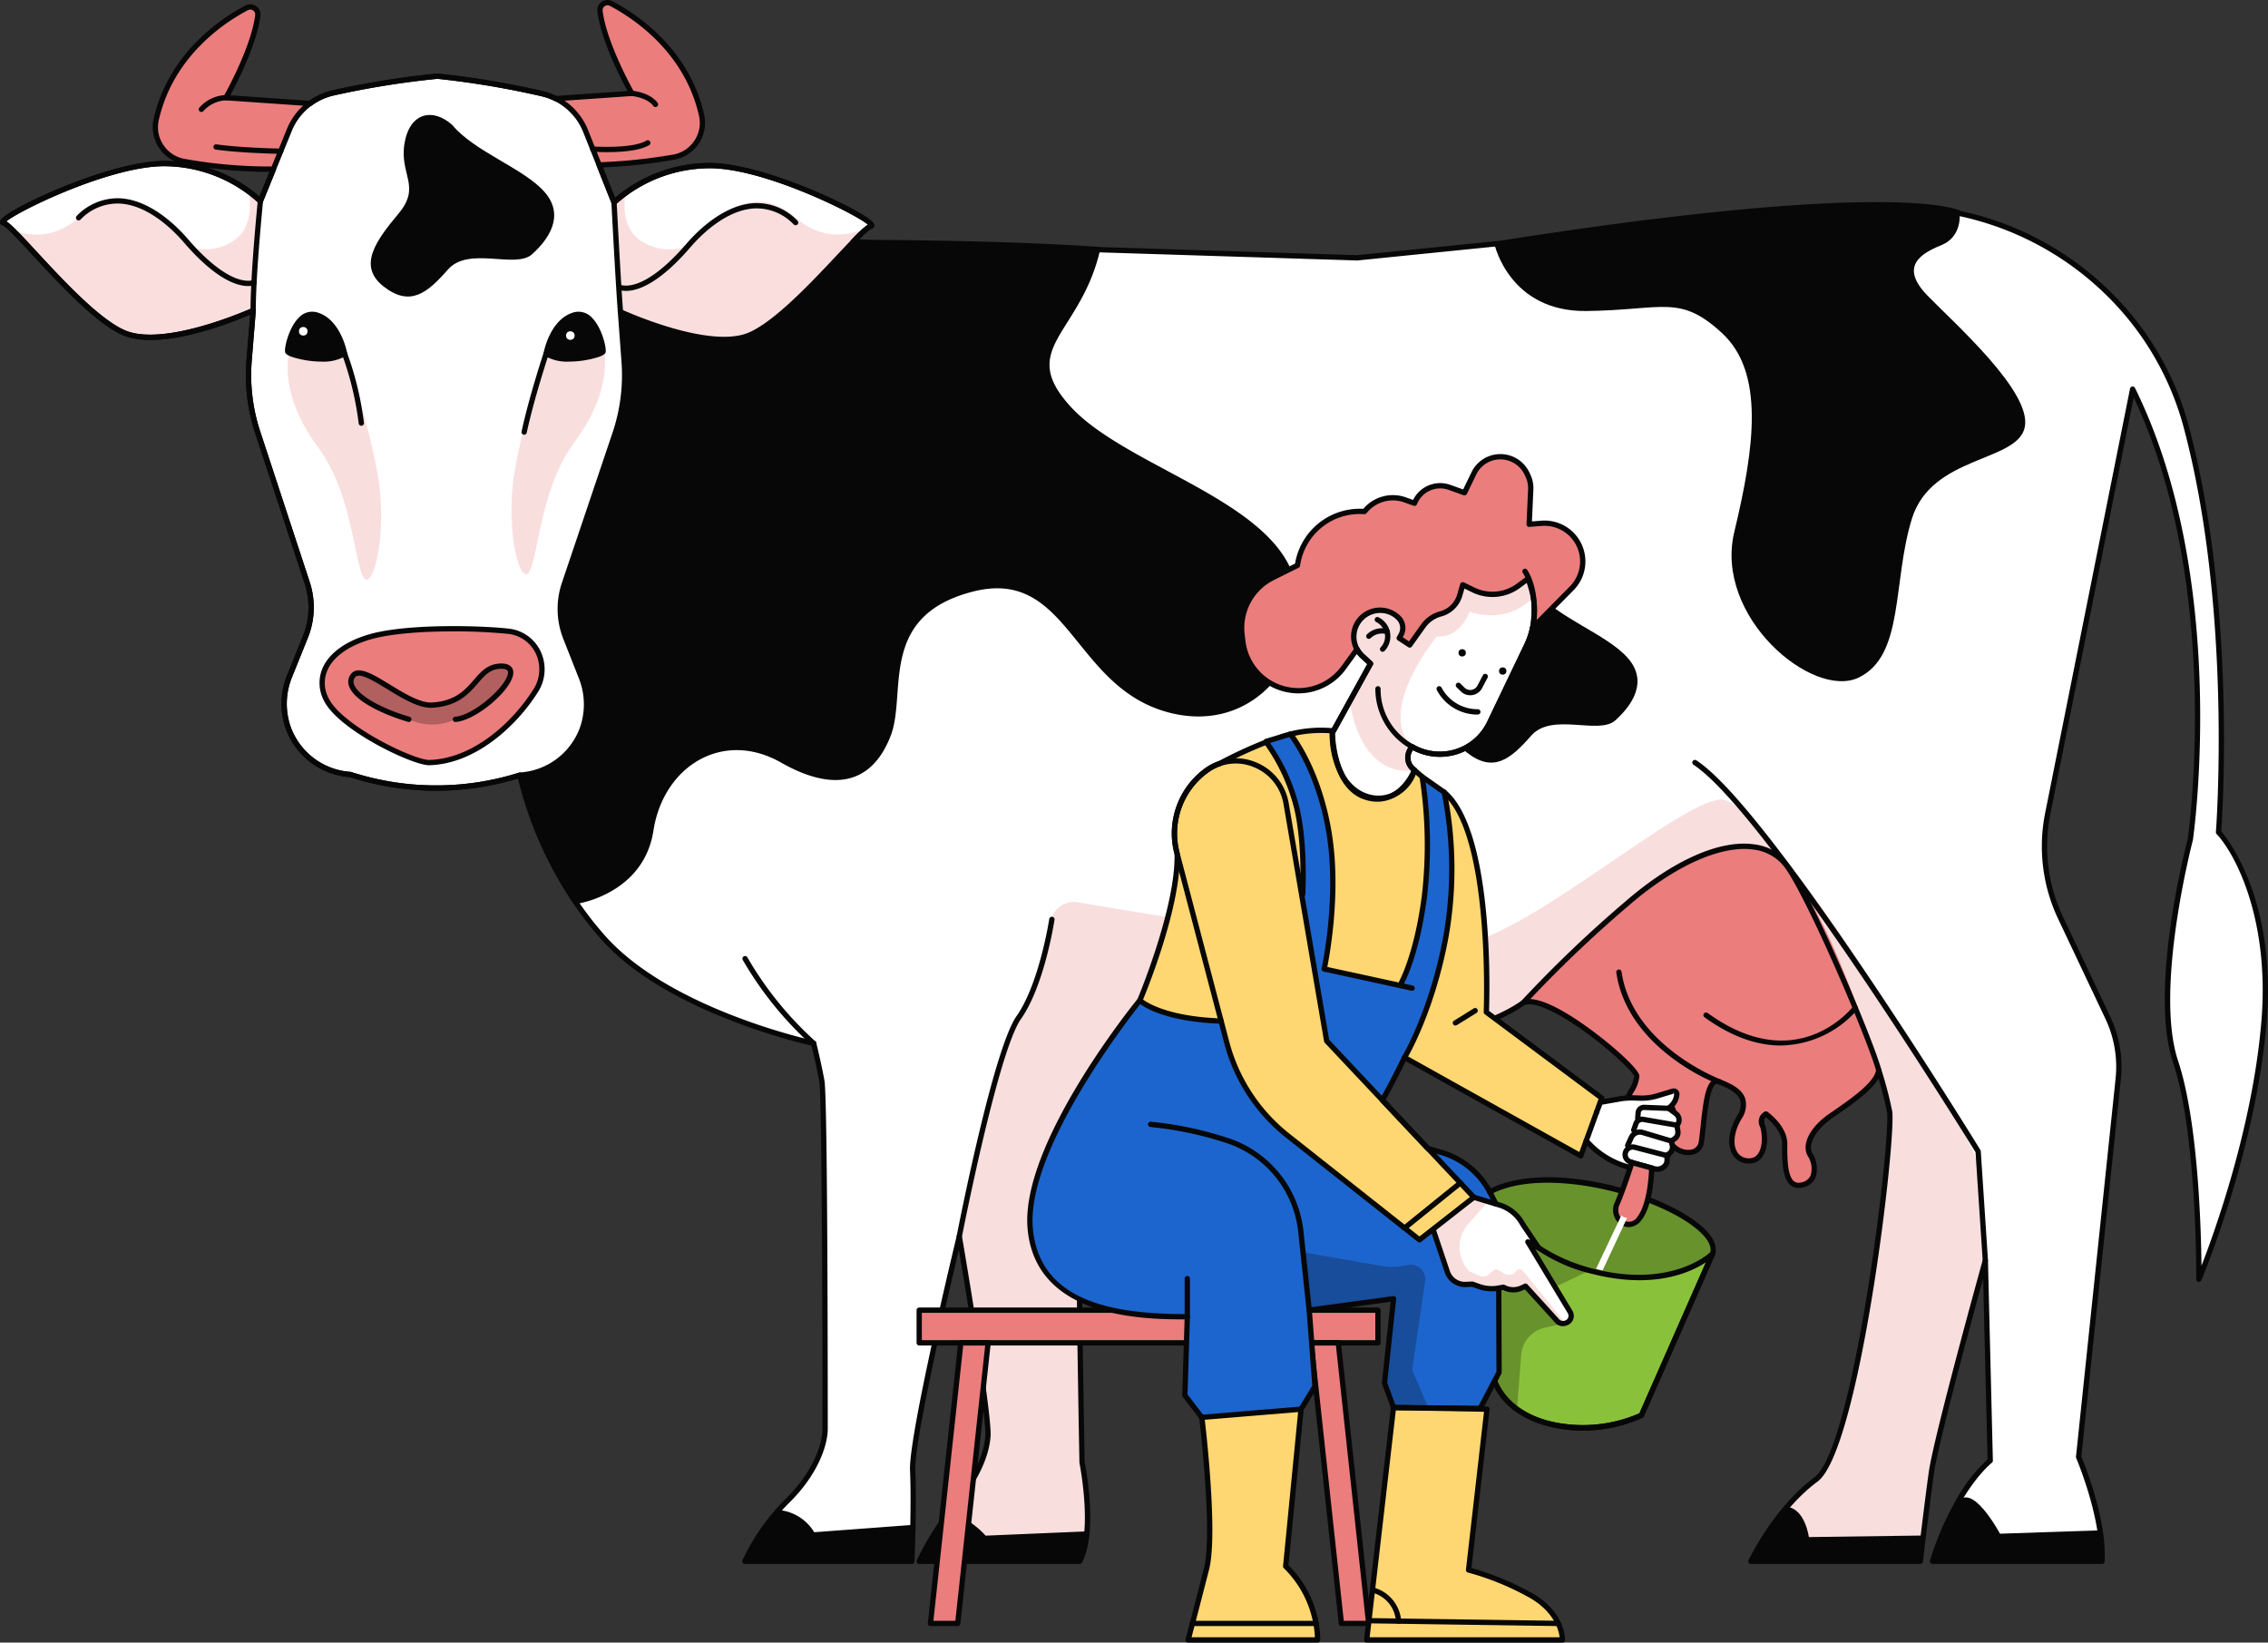 <svg xmlns="http://www.w3.org/2000/svg" viewBox="0 0 428.387 310.244"><rect x="0" y="0" width="428.387" height="310.244" fill="#333333" stroke="none"/><defs><style>.cls-1,.cls-3{fill:#eb7d7d;}.cls-2{fill:#fff;}.cls-3,.cls-5,.cls-6{opacity:0.25;}.cls-4,.cls-6{fill:#070707;}.cls-7{fill:#8ac13a;}.cls-8{fill:#ffd772;}.cls-9{fill:#1d65ce;}</style></defs><g id="Layer_2" data-name="Layer 2"><g id="Layer_2-2" data-name="Layer 2"><path class="cls-1" d="M287.71,189.4c4.76-2.073,21.3,11.991,21.451,13.846s-3.4,5.254-2.628,8.654,4.482,4.018,5.409,0,5.873-4.327,3.555.464,5.255,7.418,5.873,3.245.773-12.363,3.4-11.282,6.182,2.628,3.709,6.8-1.41,8.133,1.893,8.133,3.188-4.868,2.55-6.606.638-2.261.638-2.261,3.535,2.492,3.535,5.622-.116,8.4,3.072,7.824,2.9-3.767,1.738-5.738.638-5.042,3.767-7.244,8.872-5.837,9.188-8.743-5.247-39.128-22.17-44.576S287.587,181.854,287.71,189.4Z"/><path class="cls-1" d="M58.729,19.559,42.684,18.448s5.261-9.273,6.007-15.541A1.43,1.43,0,0,0,46.6,1.478c-4.39,2.3-14.324,8.742-17.1,21.108a6.592,6.592,0,0,0,5.361,7.923c6.1,1.019,15.469,2.158,21.727.921Z"/><path class="cls-1" d="M103.3,18.747l16.045-1.111S114.08,8.364,113.334,2.1a1.43,1.43,0,0,1,2.09-1.429c4.389,2.3,14.324,8.743,17.1,21.108a6.591,6.591,0,0,1-5.361,7.924c-6.1,1.019-15.468,2.157-21.727.92Z"/><path class="cls-2" d="M153.842,45.455,256.306,48.7l94.568-9.536c19.261-1.942,38.549,5.337,50.986,20.171a55.193,55.193,0,0,1,11.156,21.551c9.273,35.042,6.027,76.306,6.027,76.306s10.664,11.359,8.577,35.932-12.286,48.5-12.286,48.5.232-27.176-4.405-41.085,2.782-41.959,2.782-41.959,7.187-48.451-10.9-85.078l-16.048,80.239a31.325,31.325,0,0,0,2.4,19.545l8.962,18.932a21.657,21.657,0,0,1,1.964,11.522l-7.481,71.445s4.868,11.359,4.4,19.7H365.029a53.964,53.964,0,0,1,4.637-10.9c3.245-5.8,6.259-8.114,6.259-8.114L375,238.1s-9.272,33.382-10.2,40.1-2.086,16.691-2.086,16.691H330.72s4.636-9.814,12.286-15.455,14.837-63.553,13.909-69.486-12.054-41.015-21.327-48.124-31.334,8.655-44.722,24.728-78.915,13.6-78.915,13.6-8.036,38.327-8.036,44.509.463,31.527.463,31.527,2.628,12.982-.463,18.7H173.623a55.88,55.88,0,0,1,6.491-10.355c3.555-4.173,6.182-8.964,6.491-13.291s-5.409-37.709-5.409-37.709-9.118,37.709-8.809,44.2-.154,17.155-.154,17.155H140.705a40.388,40.388,0,0,1,7.882-11.282c5.1-4.946,7.264-10.355,7.264-13.755s0-62.282-.619-65.682-1.545-7.109-1.545-7.109-27.046-5.719-39.718-19.937A70.964,70.964,0,0,1,98.208,146.4l5.251-100.793Z"/><path class="cls-3" d="M324.77,151.01c-8.528,1.236-34.436,24.109-47.727,27.2-11.056,2.571-57.94-5.124-73.393-7.785a4.537,4.537,0,0,0-5.285,3.967c-.544,4.872-2.007,12.42-5.936,17.8-4.123,5.651-11.233,41.342-11.233,41.342s5.718,33.382,5.409,37.709-2.936,9.118-6.491,13.291a55.88,55.88,0,0,0-6.491,10.355h30.292c3.091-5.719.463-18.7.463-18.7s-.463-25.345-.463-31.527,8.036-44.509,8.036-44.509,65.528,2.472,78.915-13.6,35.449-31.837,44.722-24.728,20.4,42.191,21.328,48.124-6.26,63.845-13.91,69.486-12.286,15.455-12.286,15.455h31.991s1.159-9.969,2.086-16.692S375,238.1,375,238.1s-.59-14.45-1.826-19.4S333.3,149.773,324.77,151.01Z"/><path class="cls-4" d="M207.806,47.155C204.1,63.228,192.043,65.7,202.243,76.828s37.091,17.386,42.036,31.875-7.109,30.87-24.418,25.616-18.237-27.2-36.164-22.564-12.364,19.164-15.455,27.2-9.581,11.4-20.709,5.081-22.254.792-24.109,12.847-14.482,13.829-14.482,13.829A76.128,76.128,0,0,1,98.208,146.4c-6.22-25.192,17.875-100.1,17.875-100.1S172.261,44.682,207.806,47.155Z"/><path class="cls-2" d="M133.534,31.289a26.806,26.806,0,0,0-17.553,6.949L110.62,24.772a11.706,11.706,0,0,0-8.247-7.081,163.452,163.452,0,0,0-19.7-3.3,163.369,163.369,0,0,0-19.724,3.152,11.7,11.7,0,0,0-8.3,7.019L49.186,37.986a26.808,26.808,0,0,0-17.5-7.08C20.528,30.494-1.474,41.49.642,42.089S15.6,59.5,23.417,62.849s24.4-4.207,24.4-4.207l-.764,9.392a34.616,34.616,0,0,0,1.62,13.624l9.348,28.423a14.864,14.864,0,0,1-.333,10.2l-2.946,7.309a13.8,13.8,0,0,0-.354,9.739,13.423,13.423,0,0,0,11.752,8.954l.75.23a52.791,52.791,0,0,0,31.314-.11h0a13.422,13.422,0,0,0,11.819-8.865,13.8,13.8,0,0,0-.28-9.74l-2.891-7.332a14.861,14.861,0,0,1-.257-10.2l9.563-28.352A34.637,34.637,0,0,0,117.884,68.3l-.694-9.4s16.534,7.684,24.372,4.391,20.81-20.006,22.931-20.588S144.7,30.961,133.534,31.289Z"/><path class="cls-3" d="M104.182,63.707s-5.114,14.048-7,25.484,1.36,22.873,3.06,18.237,2.22-15.764,8.3-23.955,6.668-15.733,4.826-19.766S105.505,59.861,104.182,63.707Z"/><path class="cls-3" d="M64.425,64.714s5.114,14.049,7,25.485-1.36,22.873-3.06,18.237-2.22-15.764-8.3-23.955S53.4,68.748,55.241,64.714,63.1,60.869,64.425,64.714Z"/><g class="cls-5"><path class="cls-1" d="M.861,42.718c-.12-.168-.187-.264-.187-.264A.946.946,0,0,0,.861,42.718Z"/><path class="cls-1" d="M49.186,37.986l-2.266-1.9s1.472,5.887-2.237,8.978a9.8,9.8,0,0,1-8.367,1.749c-6.381-5.9-13.2-12.771-21.461-5.69C9.236,45.943,4.238,43.976,2.437,43.52c4.332,4.238,14.425,16.518,20.98,19.329,7.813,3.352,24.4-4.207,24.4-4.207l-.018.227c.1-.127.174-.217.174-.217a18.767,18.767,0,0,1,.26-5.625Z"/></g><g class="cls-5"><path class="cls-1" d="M164.306,42.718c.12-.168.187-.264.187-.264A.946.946,0,0,1,164.306,42.718Z"/><path class="cls-1" d="M115.981,37.986l2.266-1.9s-1.472,5.887,2.238,8.978a9.8,9.8,0,0,0,8.366,1.749c6.381-5.9,13.2-12.771,21.461-5.69,5.619,4.816,10.617,2.849,12.418,2.393-4.332,4.238-14.425,16.518-20.98,19.329-7.813,3.352-24.4-4.207-24.4-4.207l.018.227c-.1-.127-.174-.217-.174-.217a18.767,18.767,0,0,0-.26-5.625Z"/></g><path class="cls-4" d="M82.377,149.343a53.246,53.246,0,0,1-15.629-2.353l-.7-.214A13.948,13.948,0,0,1,53.921,137.5a14.261,14.261,0,0,1,.361-10.092l2.946-7.309a14.391,14.391,0,0,0,.322-9.857L48.2,81.814a34.934,34.934,0,0,1-1.643-13.821l.7-8.556C43.837,60.9,30.262,66.329,23.22,63.31c-5.056-2.169-12.015-9.689-17.1-15.179C3.675,45.485,1.144,42.75.506,42.57a.643.643,0,0,1-.5-.729c.213-1.351,7.484-4.771,12.017-6.609,4.688-1.9,13.476-5.046,19.68-4.827A27.591,27.591,0,0,1,49,37.115l5.184-12.742a12.215,12.215,0,0,1,8.655-7.318,164.167,164.167,0,0,1,19.786-3.162A163.1,163.1,0,0,1,102.485,17.2a12.208,12.208,0,0,1,8.6,7.384l5.089,12.781a27.584,27.584,0,0,1,17.347-6.58c6.185-.178,14.968,3.038,19.642,4.975,4.519,1.872,11.764,5.345,11.967,6.7a.643.643,0,0,1-.5.725c-.639.175-3.191,2.892-5.66,5.519-5.122,5.451-12.137,12.918-17.209,15.048-7.066,2.969-20.6-2.561-24-4.053l.631,8.562a34.925,34.925,0,0,1-1.747,13.808l-9.562,28.352a14.376,14.376,0,0,0,.248,9.857l2.891,7.332a14.27,14.27,0,0,1,.285,10.095A13.948,13.948,0,0,1,98.3,146.9,53.237,53.237,0,0,1,82.377,149.343Zm-34.556-91.2a.5.5,0,0,1,.5.541l-.764,9.392a33.924,33.924,0,0,0,1.6,13.427L58.5,109.925a15.382,15.382,0,0,1-.345,10.542l-2.945,7.309a13.261,13.261,0,0,0-.346,9.385,12.946,12.946,0,0,0,11.314,8.621.491.491,0,0,1,.113.022l.75.23a52.092,52.092,0,0,0,31.017-.108.447.447,0,0,1,.12-.023,12.949,12.949,0,0,0,11.379-8.537,13.265,13.265,0,0,0-.276-9.386l-2.89-7.332a15.381,15.381,0,0,1-.265-10.545l9.562-28.351a33.968,33.968,0,0,0,1.7-13.414l-.693-9.4a.5.5,0,0,1,.709-.49c.164.076,16.426,7.549,23.968,4.383,4.876-2.048,11.807-9.425,16.867-14.811,3.016-3.21,4.719-5,5.694-5.6-2.321-2.032-20.226-10.953-30.381-10.636a26.552,26.552,0,0,0-17.209,6.8.5.5,0,0,1-.823-.163l-5.362-13.466a11.212,11.212,0,0,0-7.894-6.778,163.542,163.542,0,0,0-19.639-3.291,164.469,164.469,0,0,0-19.564,3.143,11.214,11.214,0,0,0-7.947,6.719L49.649,38.175a.5.5,0,0,1-.824.156,26.563,26.563,0,0,0-17.157-6.926C21.5,31.037,3.545,39.8,1.208,41.812c.969.605,2.658,2.408,5.649,5.64,5.021,5.424,11.9,12.853,16.757,14.938,7.521,3.229,23.836-4.128,24-4.2A.486.486,0,0,1,47.821,58.142ZM164.158,42.677h0Z"/><path class="cls-4" d="M65.083,66.782S64,60.832,59.905,59.518,54.11,65.7,54.342,66.4,61.915,68.946,65.083,66.782Z"/><path class="cls-4" d="M103.158,66.782s1.081-5.95,5.177-7.264,5.8,6.182,5.564,6.878S106.326,68.946,103.158,66.782Z"/><path class="cls-4" d="M60.761,68.3a18.852,18.852,0,0,1-5.494-.849c-1.09-.367-1.317-.647-1.4-.894-.235-.7.634-4.595,2.526-6.51a3.439,3.439,0,0,1,3.664-1c4.332,1.39,5.47,7.395,5.516,7.65a.5.5,0,0,1-.21.5A8.317,8.317,0,0,1,60.761,68.3Zm-5.943-2.118c.858.574,6.834,1.96,9.7.365-.293-1.227-1.538-5.515-4.766-6.549a2.358,2.358,0,0,0-2.4.523C55.624,61.994,54.811,65.407,54.818,66.179Z"/><path class="cls-4" d="M107.48,68.3a8.32,8.32,0,0,1-4.6-1.1.5.5,0,0,1-.21-.5c.046-.255,1.185-6.26,5.516-7.65a3.443,3.443,0,0,1,3.665,1c1.892,1.915,2.76,5.807,2.526,6.51-.082.247-.308.526-1.4.893A18.832,18.832,0,0,1,107.48,68.3Zm-3.758-1.754c2.875,1.6,8.873.2,9.707-.37.016-.7-.8-4.166-2.539-5.656a2.36,2.36,0,0,0-2.4-.523C105.26,61.029,104.016,65.317,103.722,66.544Zm9.763-.414h0Z"/><path class="cls-1" d="M80.924,144.036c-3.593-.232-16.807-6.781-19.3-11.939s1.217-9.794,8.287-11.823,20.98-1.622,26.138-1.043a7.26,7.26,0,0,1,5.042,11.359C97.962,135.517,90.428,143.862,80.924,144.036Z"/><path class="cls-4" d="M80.924,144.536h-.032c-3.569-.23-17.1-6.8-19.718-12.22a7.136,7.136,0,0,1-.224-6.177c1.262-2.821,4.4-5.074,8.824-6.344,7.028-2.017,20.838-1.678,26.332-1.06a7.552,7.552,0,0,1,6,4.273,7.977,7.977,0,0,1-.589,7.852c-3.944,6.207-11.7,13.515-20.581,13.677Zm4.714-25.283c-5.539,0-11.657.374-15.588,1.5C65.91,121.942,63,124,61.863,126.546a6.087,6.087,0,0,0,.212,5.334c2.434,5.037,15.5,11.416,18.861,11.656,8.475-.167,15.926-7.22,19.734-13.214a6.992,6.992,0,0,0,.531-6.883,6.556,6.556,0,0,0-5.207-3.711A101.727,101.727,0,0,0,85.638,119.253Z"/><path class="cls-4" d="M290.05,111.65c-3.649-3.3-8.058-2.417-9.034,3.483s3.2,8.062-1.107,13.223-7.8,9.925-2.816,13.8,8.2,1.266,12.128-3.211,12.755-.063,15.888-2.885,6.266-7.282,2.383-11.746S294.238,116.708,290.05,111.65Z"/><path class="cls-4" d="M85.433,23.613C81.783,20.318,77.375,21.2,76.4,27.1s3.2,8.063-1.107,13.223-7.8,9.925-2.817,13.8,8.2,1.266,12.128-3.211,12.756-.063,15.888-2.885,6.266-7.281,2.383-11.746S89.621,28.671,85.433,23.613Z"/><path class="cls-4" d="M282.286,46.142s2.794,12.758,17.321,12.6,17.618-3.246,25.655,4.172,6.181,21.482,2.318,37.555,14.836,31.682,23.491,27.509S357.407,110.055,361.116,98s19.937-10.663,21.328-17.309-13.137-19.473-18.391-24.882-1.391-7.882,2.627-9.5,3.453-6.016,3.453-6.016S358.644,34.1,282.286,46.142Z"/><path class="cls-4" d="M397.021,295.393H365.029a.5.5,0,0,1-.482-.632,55.006,55.006,0,0,1,4.682-11.008,29.976,29.976,0,0,1,6.19-8.1l-.839-34.161c-2.35,8.567-8.547,31.407-9.288,36.779-.915,6.641-2.073,16.581-2.084,16.68a.5.5,0,0,1-.5.443H330.72a.5.5,0,0,1-.452-.714c.047-.1,4.779-9.992,12.441-15.644,7.512-5.538,14.493-64.009,13.712-69.006a61.723,61.723,0,0,0-1.607-6.324c-1.371,2.389-4.977,4.879-7.743,6.79-.4.273-.769.531-1.111.773-3.022,2.127-4.58,4.956-3.624,6.581a5.332,5.332,0,0,1,.556,4.618,3.348,3.348,0,0,1-2.636,1.865,2.4,2.4,0,0,1-2.062-.482c-1.607-1.344-1.6-4.911-1.6-7.515v-.319c0-2.352-2.276-4.381-3.061-5.011-.214.2-.452.635-.142,1.477.442,1.207.752,4.2-.494,5.987a2.959,2.959,0,0,1-2.526,1.293,3.477,3.477,0,0,1-3.162-1.769c-1.022-1.794-.7-4.522.839-7.12a3.718,3.718,0,0,0,.643-3.071c-.51-1.529-2.592-2.386-4.113-3.012a.5.5,0,0,0-.5.008c-1.108.662-1.548,4.854-1.869,7.916-.113,1.083-.221,2.11-.349,2.97a2.734,2.734,0,0,1-2.01,2.381,4.469,4.469,0,0,1-4.4-1.5,3.951,3.951,0,0,1-.408-4.421c.86-1.777.513-2.438.385-2.6a.79.79,0,0,0-.807-.185,3.378,3.378,0,0,0-2.195,2.651c-.54,2.339-1.959,3.173-3.109,3.173h0c-1.525,0-2.84-1.278-3.271-3.175-.506-2.224.659-4.394,1.6-6.137a6.353,6.353,0,0,0,1.02-2.586c-.244-1.155-8.487-8.636-15.082-12.038-3.289-1.695-4.872-1.714-5.627-1.409-7.679,5.394-22.8,8.853-44.952,10.281-14.91.962-28.146.624-30.646.546-.866,4.152-7.94,38.278-7.94,44,0,6.106.458,31.265.463,31.519.1.447,2.617,13.136-.523,18.946a.5.5,0,0,1-.44.263H173.624a.5.5,0,0,1-.452-.715,55.582,55.582,0,0,1,6.562-10.464c3.832-4.5,6.095-9.116,6.373-13,.253-3.544-3.692-27.424-4.994-35.171-1.989,8.385-8.484,36.269-8.226,41.674.306,6.438-.15,17.093-.155,17.2a.5.5,0,0,1-.5.479H140.705a.5.5,0,0,1-.458-.7,40.491,40.491,0,0,1,7.992-11.44c5.249-5.09,7.112-10.4,7.112-13.395,0-6.37-.017-62.331-.61-65.592-.508-2.793-1.234-5.831-1.466-6.779-3.046-.694-27.774-6.667-39.679-20.024a66.024,66.024,0,0,1-5.031-6.421.307.307,0,0,1-.028-.035c-.021-.029-.528-.731-1.33-2.009a72.727,72.727,0,0,1-9.374-21.954,53.072,53.072,0,0,1-31.085-.053l-.7-.213a13.95,13.95,0,0,1-12.131-9.28,14.264,14.264,0,0,1,.361-10.093l2.946-7.309a14.391,14.391,0,0,0,.322-9.857L48.2,81.814a34.951,34.951,0,0,1-1.642-13.82l.7-8.557C43.837,60.9,30.262,66.329,23.22,63.31c-5.056-2.169-12.015-9.689-17.1-15.179C3.675,45.485,1.144,42.75.506,42.57a.643.643,0,0,1-.5-.729c.3-1.92,21.246-11.8,31.7-11.436q.684.027,1.346.08a7.085,7.085,0,0,1-4.036-8C31.844,9.843,42.1,3.271,46.37,1.033a1.941,1.941,0,0,1,2,.12,1.9,1.9,0,0,1,.817,1.811C48.549,8.337,44.739,15.717,43.5,18l14.932,1.032a12.1,12.1,0,0,1,4.408-1.981,164.111,164.111,0,0,1,19.785-3.162A163.1,163.1,0,0,1,102.485,17.2a12.144,12.144,0,0,1,2.59.919l13.449-.931c-1.238-2.287-5.048-9.667-5.687-15.04a1.9,1.9,0,0,1,.818-1.81,1.938,1.938,0,0,1,2-.12c4.275,2.238,14.524,8.808,17.355,21.45a7.086,7.086,0,0,1-5.762,8.518,105.176,105.176,0,0,1-13.361,1.434l2.287,5.745a27.584,27.584,0,0,1,17.347-6.58c10.469-.342,31.32,9.75,31.609,11.674a.643.643,0,0,1-.5.725,10.587,10.587,0,0,0-2.337,2.034l2.8.089c17.154.113,31.544.565,42.756,1.344a.407.407,0,0,1,.079.013l48.4,1.532,27.034-2.729c74.619-11.7,86.543-5.876,87.015-5.622l.014.007a57.512,57.512,0,0,1,31.858,19.158A55.816,55.816,0,0,1,413.5,80.759c8.848,33.437,6.288,73.01,6.058,76.261,1.3,1.523,10.508,13.232,8.561,36.146-2.068,24.37-12.221,48.417-12.324,48.657a.5.5,0,0,1-.96-.2c0-.271.178-27.253-4.379-40.923-4.631-13.891,2.468-41.094,2.773-42.245.059-.423,6.773-47.485-10.214-83.392l-15.756,78.779a31.03,31.03,0,0,0,2.366,19.233l8.961,18.932A22.165,22.165,0,0,1,400.6,203.8l-7.469,71.316c.55,1.31,4.838,11.807,4.394,19.809A.5.5,0,0,1,397.021,295.393Zm-31.321-1h30.842c.249-8.086-4.339-18.9-4.387-19.008a.506.506,0,0,1-.037-.249l7.483-71.445a21.167,21.167,0,0,0-1.92-11.256L388.72,173.5a32.039,32.039,0,0,1-2.443-19.857l16.048-80.239a.5.5,0,0,1,.425-.4.5.5,0,0,1,.514.274c17.943,36.348,11.013,84.887,10.941,85.373-.085.334-7.337,28.12-2.8,41.728,3.772,11.318,4.339,31.557,4.419,38.682,2.576-6.631,9.62-26.208,11.3-45.984,1.633-19.231-4.809-31.662-8.444-35.549a.5.5,0,0,1-.133-.381c.032-.412,3.131-41.584-6.013-76.137a54.822,54.822,0,0,0-11.055-21.359A56.533,56.533,0,0,0,370.027,40.8a.5.5,0,0,1-.231-.122c-4.3-2.041-27.65-3.412-86.315,5.782L256.356,49.2l-48.568-1.533a.57.57,0,0,1-.117-.018c-11.177-.774-25.51-1.223-42.606-1.335l-3.944-.125a.5.5,0,0,1-.345-.847,20.893,20.893,0,0,1,3.154-2.914c-2.321-2.032-20.226-10.953-30.381-10.636a26.552,26.552,0,0,0-17.209,6.8.5.5,0,0,1-.823-.163l-2.825-7.1a.5.5,0,0,1,.454-.684,102.017,102.017,0,0,0,13.936-1.44,6.057,6.057,0,0,0,4.062-2.614,6,6,0,0,0,.889-4.7C129.294,9.657,119.342,3.281,115.19,1.108a.923.923,0,0,0-.968.057.91.91,0,0,0-.392.87c.725,6.094,5.893,15.263,5.945,15.355a.5.5,0,0,1-.4.746l-14.365.994a.462.462,0,0,1-.258-.052,11.222,11.222,0,0,0-2.491-.9,163.542,163.542,0,0,0-19.639-3.291,164.469,164.469,0,0,0-19.564,3.143,11.124,11.124,0,0,0-4.183,1.92.479.479,0,0,1-.331.1l-15.895-1.1a.5.5,0,0,1-.4-.746c.052-.092,5.221-9.261,5.945-15.355a.907.907,0,0,0-.391-.869.923.923,0,0,0-.969-.057C42.682,4.093,32.729,10.47,29.99,22.706a5.989,5.989,0,0,0,.889,4.7,6.059,6.059,0,0,0,4.063,2.614A90.447,90.447,0,0,0,51.63,31.441a.519.519,0,0,1,.426.214.5.5,0,0,1,.053.475l-2.46,6.045a.5.5,0,0,1-.824.156,26.563,26.563,0,0,0-17.157-6.926C21.518,31.026,3.544,39.8,1.208,41.812c.969.605,2.658,2.408,5.649,5.64,5.021,5.424,11.9,12.853,16.757,14.938,7.519,3.225,23.836-4.129,24-4.2a.5.5,0,0,1,.706.5l-.764,9.392a33.946,33.946,0,0,0,1.6,13.427L58.5,109.925a15.387,15.387,0,0,1-.344,10.542l-2.946,7.309a13.264,13.264,0,0,0-.346,9.386,12.945,12.945,0,0,0,11.314,8.62.491.491,0,0,1,.113.022l.75.23a52.092,52.092,0,0,0,31.017-.108.5.5,0,0,1,.641.385,70.38,70.38,0,0,0,9.353,22.15c.678,1.081,1.148,1.751,1.266,1.917a.383.383,0,0,1,.039.051,64.942,64.942,0,0,0,4.985,6.366c12.416,13.931,39.18,19.724,39.449,19.78a.5.5,0,0,1,.381.368c.009.037.938,3.764,1.553,7.141.595,3.279.626,55.364.626,65.772,0,3.194-1.942,8.806-7.416,14.114a40.087,40.087,0,0,0-7.439,10.423h30.256c.085-2.146.4-11.015.136-16.631-.309-6.489,8.449-42.8,8.823-44.341a.488.488,0,0,1,.5-.383.5.5,0,0,1,.476.416c.234,1.365,5.725,33.491,5.415,37.829-.292,4.1-2.64,8.919-6.609,13.579a53.384,53.384,0,0,0-6.066,9.531H203.61c2.757-5.627.3-17.975.278-18.1-.014-.344-.473-25.512-.473-31.627,0-6.163,7.718-43.045,8.047-44.612a.551.551,0,0,1,.508-.4c.573.024,57.5,2.015,75.452-10.663a.484.484,0,0,1,.089-.05c1.641-.715,4.484.125,8.454,2.5,5.752,3.437,13.558,10.146,13.693,11.768a6.534,6.534,0,0,1-1.135,3.143c-.9,1.679-1.924,3.583-1.5,5.442.32,1.409,1.265,2.4,2.3,2.4h0c.99,0,1.786-.9,2.133-2.4a4.336,4.336,0,0,1,2.949-3.4,1.722,1.722,0,0,1,1.811.538c.426.536.725,1.605-.268,3.656a2.953,2.953,0,0,0,.275,3.343,3.471,3.471,0,0,0,3.36,1.178,1.766,1.766,0,0,0,1.294-1.566c.125-.847.231-1.86.343-2.928.475-4.539.923-7.817,2.351-8.67a1.506,1.506,0,0,1,1.39-.073c1.7.7,4.025,1.657,4.681,3.619a4.689,4.689,0,0,1-.733,3.9c-1.336,2.255-1.661,4.655-.829,6.115a2.485,2.485,0,0,0,2.293,1.264,1.944,1.944,0,0,0,1.7-.867c.976-1.4.767-4,.375-5.069a2.106,2.106,0,0,1,.918-2.894.5.5,0,0,1,.478.054c.153.108,3.747,2.68,3.747,6.03v.32c0,2.27-.007,5.7,1.241,6.746a1.42,1.42,0,0,0,1.24.266,2.4,2.4,0,0,0,1.906-1.3,4.361,4.361,0,0,0-.507-3.694c-1.263-2.146.344-5.4,3.909-7.907.345-.242.722-.5,1.119-.776,3.026-2.091,7.6-5.251,7.86-7.611a.5.5,0,0,1,.976-.09,72.607,72.607,0,0,1,2.07,7.9c.809,5.169-6.1,64.061-14.106,69.965-6.279,4.63-10.547,12.207-11.771,14.553h30.734c.236-2.008,1.229-10.41,2.036-16.26.922-6.679,9.835-38.806,10.214-40.17a.5.5,0,0,1,.981.121l.928,37.787a.5.5,0,0,1-.194.408c-.031.024-2.982,2.342-6.129,7.962A55.68,55.68,0,0,0,365.7,294.393ZM39.136,31.654A26.635,26.635,0,0,1,49,37.115L50.9,32.46A81.825,81.825,0,0,1,39.136,31.654Z"/><path class="cls-4" d="M123.811,20.223a.5.5,0,0,1-.4-.2c-1.235-1.646-4.079-1.884-4.108-1.886a.5.5,0,0,1,.076-1c.135.01,3.323.272,4.832,2.285a.5.5,0,0,1-.4.8Z"/><path class="cls-4" d="M38.037,21.15a.5.5,0,0,1-.382-.822,7.054,7.054,0,0,1,5.029-2.38h0a.5.5,0,0,1,0,1,6.134,6.134,0,0,0-4.266,2.025A.5.5,0,0,1,38.037,21.15Z"/><path class="cls-4" d="M53.022,29.061h-.008c-.073,0-7.345-.115-12.265-.807a.5.5,0,1,1,.14-.99c4.857.683,12.068.8,12.14.8a.5.5,0,0,1-.007,1Z"/><path class="cls-4" d="M114.607,28.739c-1.47,0-2.557-.072-2.673-.08a.5.5,0,1,1,.069-1c.075.006,7.465.495,10.079-1.1a.5.5,0,1,1,.521.853C120.781,28.526,117.129,28.739,114.607,28.739Z"/><path class="cls-4" d="M68.251,80.419a.5.5,0,0,1-.5-.444,59.1,59.1,0,0,0-3.138-13.012.5.5,0,0,1,.933-.361,60.235,60.235,0,0,1,3.2,13.261.5.5,0,0,1-.442.553A.507.507,0,0,1,68.251,80.419Z"/><path class="cls-4" d="M99.006,82.111a.622.622,0,0,1-.105-.01.5.5,0,0,1-.384-.594c1.381-6.449,4.138-14.8,4.166-14.882a.5.5,0,0,1,.949.314c-.027.083-2.768,8.382-4.138,14.777A.5.5,0,0,1,99.006,82.111Z"/><path class="cls-4" d="M77.214,136.364a.526.526,0,0,1-.14-.02c-4.545-1.332-10.194-3.905-11.158-6.771a2.355,2.355,0,0,1,.349-2.235c1.3-1.759,4.126-.029,7.4,1.971,2.683,1.639,5.729,3.493,7.913,3.372,4.452-.255,6.3-2.4,7.938-4.284,1.388-1.6,2.673-3.094,5.247-3.08,1.94.03,2.18,1.166,2.194,1.655.083,3.059-6.944,9.115-10.9,9.391a.494.494,0,0,1-.534-.464.5.5,0,0,1,.464-.534c3.6-.251,10.03-6.078,9.968-8.366,0-.182-.018-.664-1.209-.682-2.124-.009-3.139,1.19-4.476,2.735-1.676,1.937-3.762,4.347-8.637,4.627-2.52.136-5.684-1.8-8.492-3.517-2.615-1.6-5.318-3.25-6.074-2.23a1.359,1.359,0,0,0-.2,1.322c.671,2,4.985,4.516,10.491,6.131a.5.5,0,0,1-.141.979Z"/><path class="cls-6" d="M77.215,135.864c-6.723-1.97-12.519-5.563-10.548-8.229s10.045,5.826,14.939,5.545c8.436-.484,7.972-7.441,13.15-7.363,5.525.084-3.748,9.7-8.732,10.047l-.416.175a10.308,10.308,0,0,1-8-.009Z"/><path class="cls-4" d="M47.821,59.142a.5.5,0,0,1-.5-.5c-.029-6.774,1.354-20.569,1.368-20.707a.5.5,0,1,1,.995.1c-.014.139-1.391,13.882-1.363,20.6a.5.5,0,0,1-.5.5Z"/><path class="cls-4" d="M117.19,59.4a.5.5,0,0,1-.5-.463c-.459-6.216-1.2-20.532-1.211-20.675a.5.5,0,0,1,1-.053c.007.144.75,14.448,1.208,20.654a.5.5,0,0,1-.462.536Z"/><path class="cls-4" d="M46.884,54.027c-3.287,0-7.545-2.872-12.163-8.246-1.821-2.12-6.653-7.079-12.163-7.333A9.708,9.708,0,0,0,15.2,41.486a.5.5,0,0,1-.7-.718,10.752,10.752,0,0,1,8.1-3.319c5.9.273,10.97,5.462,12.876,7.68,4.877,5.677,9.387,8.515,12.377,7.786a.5.5,0,1,1,.238.971A5.115,5.115,0,0,1,46.884,54.027Z"/><path class="cls-4" d="M118.246,54.944a5.1,5.1,0,0,1-1.209-.141.5.5,0,1,1,.236-.971c2.989.728,7.5-2.109,12.378-7.787,1.906-2.218,6.976-7.407,12.876-7.679a10.653,10.653,0,0,1,8.1,3.319.5.5,0,1,1-.7.718,9.719,9.719,0,0,0-7.355-3.038c-5.51.254-10.342,5.212-12.163,7.332C125.793,52.071,121.534,54.943,118.246,54.944Z"/><path class="cls-4" d="M181.2,234.038a.52.52,0,0,1-.1-.009.5.5,0,0,1-.4-.587c.279-1.436,6.9-35.258,11.314-41.534,4.287-6.092,6.155-18.21,6.173-18.331a.5.5,0,0,1,.99.149c-.077.506-1.924,12.475-6.346,18.758-4.292,6.1-11.082,40.8-11.15,41.15A.5.5,0,0,1,181.2,234.038Z"/><path class="cls-4" d="M153.687,197.564a.5.5,0,0,1-.325-.12,66.617,66.617,0,0,1-13.067-16.133.5.5,0,1,1,.876-.483,65.545,65.545,0,0,0,12.841,15.857.5.5,0,0,1-.325.879Z"/><path class="cls-4" d="M354.86,202.617a.5.5,0,0,1-.481-.365c-1.6-5.7-11.709-29.732-16.765-37.707a8.727,8.727,0,0,0-6.385-4.076c-6.107-.89-14.952,3.074-23.645,10.621a232.654,232.654,0,0,0-19.5,18.643.5.5,0,1,1-.748-.664,233.7,233.7,0,0,1,19.592-18.735c9.045-7.851,17.963-11.8,24.446-10.855a9.689,9.689,0,0,1,7.084,4.531c5.093,8.031,15.273,32.228,16.884,37.972a.5.5,0,0,1-.347.617A.528.528,0,0,1,354.86,202.617Z"/><path class="cls-4" d="M324.77,204.828a.489.489,0,0,1-.176-.032,38.987,38.987,0,0,1-8.833-5.033c-5.975-4.5-9.6-10.062-10.467-16.072a.5.5,0,0,1,.423-.567.511.511,0,0,1,.567.423c2.019,13.908,18.5,20.251,18.661,20.313a.5.5,0,0,1-.175.968Z"/><path class="cls-4" d="M336.378,197.472c-4.094,0-8.948-1.369-14.423-5.334a.5.5,0,0,1,.586-.811c16.777,12.154,27.069-.7,27.5-1.253a.5.5,0,0,1,.791.613A19.606,19.606,0,0,1,336.378,197.472Z"/><circle class="cls-2" cx="57.278" cy="62.571" r="0.811"/><circle class="cls-2" cx="107.727" cy="63.382" r="0.811"/><path class="cls-4" d="M147.062,285.2a8.78,8.78,0,0,1,6.73,4.2l18.649-1.389-.208,6.876H140.705A40.26,40.26,0,0,1,147.062,285.2Z"/><path class="cls-4" d="M179.335,285.5a17.215,17.215,0,0,1,6.835,4.549l19.147-.809s-.5,4.032-1.4,5.655H173.623S176.131,289.008,179.335,285.5Z"/><path class="cls-4" d="M369.666,284c2.607-4.587,8.1,5.68,8.1,5.68l18.882-.636s.38,4.576.369,5.852H365.029S368.061,286.629,369.666,284Z"/><path class="cls-4" d="M337.534,284.606c3.433.376,4.129,5.708,4.129,5.708l21.559-.29-.511,4.869H330.72S333.7,287.186,337.534,284.606Z"/><path class="cls-4" d="M375,238.6a.5.5,0,0,1-.5-.467l-1.354-20.508c-1.822-2.951-39.864-64.4-53.256-73.168a.5.5,0,1,1,.547-.836c13.839,9.056,52.007,70.954,53.626,73.585a.5.5,0,0,1,.073.229l1.362,20.631a.5.5,0,0,1-.466.533Z"/><rect class="cls-1" x="173.623" y="247.462" width="86.649" height="6.167"/><polygon class="cls-1" points="186.642 253.629 181.49 253.629 175.751 306.627 180.902 306.627 186.642 253.629"/><polygon class="cls-1" points="247.628 253.629 252.779 253.629 258.519 306.627 253.367 306.627 247.628 253.629"/><path class="cls-4" d="M260.273,254.129H173.624a.5.5,0,0,1-.5-.5v-6.167a.5.5,0,0,1,.5-.5h86.649a.5.5,0,0,1,.5.5v6.167A.5.5,0,0,1,260.273,254.129Zm-86.149-1h85.649v-5.167H174.124Z"/><path class="cls-4" d="M180.9,307.127h-5.151a.5.5,0,0,1-.5-.554l5.739-53a.5.5,0,0,1,.5-.446h5.152a.5.5,0,0,1,.372.166.5.5,0,0,1,.125.388l-5.74,53A.5.5,0,0,1,180.9,307.127Zm-4.594-1h4.146l5.631-52h-4.146Z"/><path class="cls-4" d="M258.519,307.127h-5.152a.5.5,0,0,1-.5-.446l-5.739-53a.5.5,0,0,1,.5-.554h5.151a.5.5,0,0,1,.5.446l5.74,53a.5.5,0,0,1-.5.554Zm-4.7-1h4.146l-5.632-52h-4.145Z"/><path class="cls-7" d="M323.48,236.8c2.125-7.263-28.572-18.872-42.085-11.677,0,0,1.323,14.382,18.13,16.816S323.48,236.8,323.48,236.8Z"/><path class="cls-6" d="M323.48,236.8c2.125-7.263-28.572-18.872-42.085-11.677,0,0,1.323,14.382,18.13,16.816S323.48,236.8,323.48,236.8Z"/><path class="cls-7" d="M281.4,225.121l.512,34.4s1,6.8,10.509,9.35a27.03,27.03,0,0,0,17.618-1.546L323.48,236.8s-7.187,7.264-22.641,3.323S281.4,225.121,281.4,225.121Z"/><path class="cls-6" d="M300.27,239.97l-6.543,3.113,1.96,6.825-3.925.876a5.686,5.686,0,0,0-4.431,5.109l-.8,10.269a22.2,22.2,0,0,1-4.485-4.856l1.362-2.072-.039-16.478,6.045-7.739A17.923,17.923,0,0,0,300.27,239.97Z"/><path class="cls-4" d="M298.9,270.211a25.5,25.5,0,0,1-6.619-.861c-9.71-2.606-10.831-9.469-10.875-9.76l-.516-34.461a.5.5,0,0,1,.41-.5.492.492,0,0,1,.559.321c.04.108,4.1,10.861,19.1,14.686,14.958,3.817,22.091-3.12,22.162-3.192a.5.5,0,0,1,.813.554l-13.446,30.523a.5.5,0,0,1-.232.246A27.271,27.271,0,0,1,298.9,270.211Zm-16.977-42.867.478,32.165c.035.2,1.093,6.447,10.14,8.874a26.779,26.779,0,0,0,17.105-1.434l12.569-28.531c-2.937,1.948-9.92,5.142-21.505,2.187a31.139,31.139,0,0,1-15.766-9.127A24.511,24.511,0,0,1,281.928,227.344Z"/><path class="cls-8" d="M272.788,149.634c9.35,7.805,7.959,41.534,7.959,41.534L302.539,207.4l-3.959,10.917L262.2,198.007s-15.764,4.057-26.659,2.666S215.3,188.942,215.3,188.942s7.3-17.244,7.048-27.677S230.4,144.21,230.4,144.21a70.886,70.886,0,0,1,13.332-5.549,23.792,23.792,0,0,1,11.629,0l11.812,6.8,1.441,1.24A4.72,4.72,0,0,0,272.788,149.634Z"/><path class="cls-9" d="M239.1,140.052h0a48.522,48.522,0,0,1,7.008,28.144h0a30.248,30.248,0,0,1-8.558,19.338l-5.25,5.373s-12.827-.049-17-3.965c0,0-22.1,27.147-20.709,43.065S214.215,248.7,224.261,248.7l-.464,14.837,3.208,4.173,18.738-1.546,2.627-4.327-1.082-14.373,15.918-2.164-1.7,15.919,1.7,4.636,16.382.155,3.555-6.8V232.182a15.128,15.128,0,0,0-10.9-14.526L257.8,213.449s12.209-19.151,15.146-35.533-.155-28.282-.155-28.282l-4.172-2.936s4.172,21.018-4.173,39.409l-14.327-3.091s2.982-20.555,0-30.446-6.382-13.909-6.382-13.909Z"/><path class="cls-1" d="M256.408,122.51l-2.612,3.595a10.567,10.567,0,0,1-9.95,4.261h0a10.567,10.567,0,0,1-9.091-9.236l-.155-1.318a10.565,10.565,0,0,1,5.778-10.692l4.691-2.339h0A11.9,11.9,0,0,1,257.292,96.6l.439.017h0a6.828,6.828,0,0,1,7.656-2.2l1.788.638h0a5.23,5.23,0,0,1,6.619-2.994l2.825,1.009,1.772-3.663a5.56,5.56,0,0,1,2.924-2.734h0a5.559,5.559,0,0,1,7.107,2.784l.18.381a5.565,5.565,0,0,1,.526,2.624l-.3,6.563,2.349-.181a7.222,7.222,0,0,1,6.915,3.782h0a7.221,7.221,0,0,1-1.224,8.5l-7.378,7.466L261.1,122.9Z"/><path class="cls-2" d="M288.348,121.923l-7.006,14.624a10.4,10.4,0,0,1-14.618,4.49h0l-.289.4a2.821,2.821,0,0,0,.481,3.8l.259.217s-2.8,7.038-9.113,5.143-6.406-12.181-6.406-12.181l7.218-13.083-1.557-1.434a4.972,4.972,0,0,1-.268-7.045h0a4.971,4.971,0,0,1,7.089-.189h0a2.7,2.7,0,0,1,.476,3.268l-.327.578,1.985,1.3,2.547-3.578a5.95,5.95,0,0,1,3.313-2.3h0a5.117,5.117,0,0,0,3.6-3.537l.559-1.955,2,.97a8.265,8.265,0,0,0,8.525-.785l1.84-1.358.51,1.653A15.123,15.123,0,0,1,288.348,121.923Z"/><path class="cls-2" d="M254.929,132.487l-3.273,5.933s.09,10.286,6.406,12.181,9.113-5.143,9.113-5.143S257.515,147.884,254.929,132.487Z"/><path class="cls-3" d="M271.43,120.181c4.25.464,6.182-4.636,6.182-4.636s6.748,2.685,11.984-2.726a14.97,14.97,0,0,0-.437-1.889l-.51-1.653-1.84,1.358a8.264,8.264,0,0,1-8.525.785l-2-.97-.559,1.955a5.117,5.117,0,0,1-3.6,3.537,5.95,5.95,0,0,0-3.313,2.3l-2.547,3.577-1.985-1.3.327-.578a2.7,2.7,0,0,0-.476-3.268,4.971,4.971,0,0,0-7.089.189h0a4.972,4.972,0,0,0,.268,7.045l1.557,1.434-3.945,7.15c2.586,15.4,12.246,12.971,12.246,12.971l-.259-.217a2.821,2.821,0,0,1-.481-3.8l.289-.4C259.853,134.075,271.43,120.181,271.43,120.181Z"/><path class="cls-2" d="M270.432,231.457l2.95,8.773a3.488,3.488,0,0,0,3.459,2.372l1.268-.055,1.247.443a7.24,7.24,0,0,0,3.728.3l.893-.163h0a3.8,3.8,0,0,0,3.474.12l.689-.325,6.056,6.662a1.567,1.567,0,0,0,2.021.07,1.435,1.435,0,0,0,.288-1.96l-7.914-13.137,2.036,1.137-3.031-4.506a7.351,7.351,0,0,0-4.361-3.585l-4.853-1.468Z"/><path class="cls-3" d="M286.387,240.081a1.74,1.74,0,0,1-2.322.453l-1.033-.641a.805.805,0,0,0-.939.067l-.875.734a1.741,1.741,0,0,1-1.81.262l-1.949-.847-.521-.719a6.572,6.572,0,0,1,.4-8.212l3.739-4.229h0l-2.691-.814-7.951,5.322,2.951,8.773a3.488,3.488,0,0,0,3.459,2.372l1.268-.055,1.247.443a7.24,7.24,0,0,0,3.728.3l.893-.163a3.8,3.8,0,0,0,3.475.12l.688-.325,6.056,6.662a1.457,1.457,0,0,0,1.491.324l-8.029-9.861A.8.8,0,0,0,286.387,240.081Z"/><path class="cls-4" d="M295.194,250.485a1.9,1.9,0,0,1-1.347-.544l-5.828-6.409-.354.167a4.3,4.3,0,0,1-3.768-.049l-.723.132a7.75,7.75,0,0,1-3.985-.321l-1.156-.41-1.171.052a4.051,4.051,0,0,1-3.954-2.714l-2.95-8.773a.5.5,0,0,1,.195-.574l7.951-5.322a.488.488,0,0,1,.422-.064l4.854,1.469a7.893,7.893,0,0,1,4.657,3.829l3,4.461a.5.5,0,0,1-.659.716l-.393-.22,6.944,11.525a1.918,1.918,0,0,1-.438,2.633A2.339,2.339,0,0,1,295.194,250.485Zm-7.054-8.063a.5.5,0,0,1,.37.164l6.056,6.662a1.08,1.08,0,0,0,1.374-.009.954.954,0,0,0,.145-1.274l-7.923-13.15a.5.5,0,0,1,.673-.694l.21.117-1.864-2.77a6.933,6.933,0,0,0-4.09-3.386l-4.627-1.4-7.437,4.978,2.829,8.41a2.984,2.984,0,0,0,2.963,2.033l1.268-.056a.616.616,0,0,1,.189.029l1.247.444a6.73,6.73,0,0,0,3.471.278l.894-.163a.515.515,0,0,1,.334.055,3.3,3.3,0,0,0,3.016.1l.688-.325A.488.488,0,0,1,288.14,242.422Z"/><path class="cls-2" d="M302.29,208.2l-2.765,7.166.611.644a15.92,15.92,0,0,0,7.683,4.483l.168.042.254-.963,4.266,1.185a1.96,1.96,0,0,0,2.018-.618h0a1.482,1.482,0,0,0,.354-.96v-1.026l.333-.208a1.481,1.481,0,0,0,.663-1.569l-.185-.858.62-.436a1.483,1.483,0,0,0,.612-1.431l-.168-1.122h0a1.482,1.482,0,0,0-.214-2.194l-1.357-1,.455-.422a3.454,3.454,0,0,0,1.086-2.206h0a.587.587,0,0,0-.755-.616l-2.949.89a10.09,10.09,0,0,1-3.244.425l-1.443-.047a14.519,14.519,0,0,0-2.5.217Z"/><path class="cls-8" d="M222.345,161.265l9.368,35.654a33.137,33.137,0,0,0,11.5,17.574l24.9,19.678,10.269-8.036-27.8-29.519-7.666-44.839a9.6,9.6,0,0,0-15.1-6.207l-.27.2A14.754,14.754,0,0,0,222.345,161.265Z"/><path class="cls-4" d="M268.113,234.671a.5.5,0,0,1-.309-.108l-24.9-19.678a33.824,33.824,0,0,1-11.673-17.839l-9.368-35.654a15.182,15.182,0,0,1,5.388-16.016l.273-.206a9.847,9.847,0,0,1,9.612-1.227,10.137,10.137,0,0,1,6.28,7.749l7.64,44.691,27.691,29.409a.5.5,0,0,1-.056.736l-10.268,8.036A.5.5,0,0,1,268.113,234.671Zm-45.284-73.533,9.367,35.654A32.826,32.826,0,0,0,243.523,214.1l24.592,19.435,9.528-7.456-27.42-29.12a.487.487,0,0,1-.129-.259l-7.665-44.84a9.146,9.146,0,0,0-5.665-6.989,8.857,8.857,0,0,0-8.643,1.1l-.265.2a14.186,14.186,0,0,0-5.027,14.967Z"/><path class="cls-8" d="M245.743,266.162l-2.9,29.673a19.915,19.915,0,0,1,6.027,13.909H224.415s1.739-6.607,3.478-13.445-.888-28.591-.888-28.591Z"/><path class="cls-8" d="M263.206,265.853l-5.061,43.891H295.12s.116-5.216-6.491-8.693a50.949,50.949,0,0,0-11.243-4.521l3.477-30.368Z"/><path class="cls-4" d="M248.872,310.244H224.415a.5.5,0,0,1-.483-.627s1.738-6.605,3.476-13.441c1.625-6.393-.667-26.424-.884-28.274L223.4,263.84a.507.507,0,0,1-.1-.32l.448-14.322c-8.2-.008-28.189-.363-29.655-17.146-1.375-15.731,19.361-41.627,20.773-43.37.485-1.162,7.192-17.454,6.984-27.348a15.178,15.178,0,0,1,5.4-15.958l.273-.206a9.882,9.882,0,0,1,2.648-1.4,81.252,81.252,0,0,1,8.551-3.969.417.417,0,0,1,.232-.229l2.289-.687c.807-.271,1.607-.51,2.363-.709a24.084,24.084,0,0,1,7.972-.652l6.669-12.088-1.268-1.167a4.866,4.866,0,0,1-.674-.768L254.2,126.4a11.065,11.065,0,0,1-19.941-5.209l-.155-1.319a11.09,11.09,0,0,1,6.051-11.2l4.46-2.225a12.4,12.4,0,0,1,12.7-10.349l.19.007a7.323,7.323,0,0,1,8.054-2.164l1.352.483a5.7,5.7,0,0,1,7.055-2.838l2.4.857,1.577-3.259a6.059,6.059,0,0,1,10.934.054l.181.381a6.091,6.091,0,0,1,.572,2.86l-.272,6,1.785-.137a7.723,7.723,0,0,1,6.085,13.128l-7.3,7.385a15.58,15.58,0,0,1-1.127,3.285l-7.006,14.624a10.9,10.9,0,0,1-14.922,4.927,2.728,2.728,0,0,0-.451,1.411,2.225,2.225,0,0,0,.008.251,2.325,2.325,0,0,0,.809,1.506l1.7,1.46,4.135,2.907c9.127,7.616,8.3,38.282,8.181,41.7l21.58,16.07a.5.5,0,0,1,.171.572h0l2.741-.481a15.075,15.075,0,0,1,2.584-.226l1.46.048a9.536,9.536,0,0,0,3.083-.4l2.948-.891a1.088,1.088,0,0,1,1.4,1.141,3.946,3.946,0,0,1-1.243,2.526l-.013.012.87.641a1.978,1.978,0,0,1,.444,2.737l.136.906a1.973,1.973,0,0,1-.818,1.915l-.35.245.115.534a1.982,1.982,0,0,1-.886,2.1l-.1.062v.748a1.994,1.994,0,0,1-.472,1.284,2.466,2.466,0,0,1-2.535.775L308.6,220.19l-.124.473a.5.5,0,0,1-.605.358l-.168-.042a16.384,16.384,0,0,1-7.889-4.587l-.76,2.091a.5.5,0,0,1-.295.3.508.508,0,0,1-.419-.032l-32.822-18.321c-1.174,2.422-2.445,4.871-3.783,7.292l8.241,8.753,2.412.7a15.729,15.729,0,0,1,9.217,7.28c10.724-5.264,31.336.243,39.363,6.775,2.466,2.007,3.5,3.981,3,5.708l-13.467,30.584a.5.5,0,0,1-.232.246,27.28,27.28,0,0,1-17.974,1.582c-6.133-1.646-8.846-5.007-10.028-7.37l-2.227,4.259a.448.448,0,0,1-.448.269l-16.382-.155a.5.5,0,0,1-.465-.329l-1.7-4.635a.506.506,0,0,1-.027-.225l1.632-15.285-14.82,2.015,1.047,13.9a.5.5,0,0,1-.071.3l-2.569,4.229-2.863,29.313a20.257,20.257,0,0,1,6.006,14.107A.5.5,0,0,1,248.872,310.244Zm-23.808-1h23.3a19.64,19.64,0,0,0-5.852-13.035.5.5,0,0,1-.166-.423l2.9-29.673a.5.5,0,0,1,.071-.211l2.544-4.189-1.07-14.214a.5.5,0,0,1,.432-.532l15.918-2.164a.5.5,0,0,1,.564.548l-1.686,15.8,1.54,4.2,15.729.15,2.566-4.906a.5.5,0,0,1,.91.051c.816,2.127,3.174,5.96,9.784,7.733a26.779,26.779,0,0,0,17.105-1.434L323.022,236.6c.462-1.595-1.206-3.383-2.691-4.591-7.751-6.308-28.612-11.818-38.7-6.444a.494.494,0,0,1-.382.037.5.5,0,0,1-.3-.245,14.714,14.714,0,0,0-8.848-7.218l-2.543-.741a.514.514,0,0,1-.225-.137l-8.585-9.118a.5.5,0,0,1-.073-.586c1.483-2.668,2.885-5.372,4.164-8.038a.5.5,0,0,1,.695-.22L298.31,217.59l.835-2.3a.5.5,0,0,1,.832-.173l.521.55a15.4,15.4,0,0,0,7.132,4.261l.127-.482a.5.5,0,0,1,.234-.306.489.489,0,0,1,.383-.048l4.267,1.184a1.468,1.468,0,0,0,1.5-.46.983.983,0,0,0,.234-.636v-1.026a.5.5,0,0,1,.235-.424l.333-.208a.984.984,0,0,0,.44-1.04l-.186-.857a.5.5,0,0,1,.2-.515l.621-.436a.98.98,0,0,0,.406-.948l-.168-1.123a.5.5,0,0,1,.125-.412.98.98,0,0,0-.141-1.453l-1.357-1a.5.5,0,0,1-.044-.768l.455-.422a2.946,2.946,0,0,0,.928-1.886l-.257-.57.144.478-2.948.891a10.525,10.525,0,0,1-3.405.446l-1.444-.048a14.008,14.008,0,0,0-2.394.21l-3.267.575-.627,1.624a.5.5,0,0,1-.936-.351l.849-2.344-21.493-16.005a.5.5,0,0,1-.2-.422c.015-.335,1.276-33.572-7.779-41.129l-4.141-2.912-1.732-1.482a3.307,3.307,0,0,1-1.156-2.11,3.4,3.4,0,0,1-.019-.4,3.938,3.938,0,0,1,.912-2.387.5.5,0,0,1,.644-.122,9.9,9.9,0,0,0,13.915-4.274l7.006-14.624a14.623,14.623,0,0,0,1.088-3.228.5.5,0,0,1,.215-.312l7.314-7.4a6.722,6.722,0,0,0-5.3-11.427l-2.349.18a.465.465,0,0,1-.386-.139A.5.5,0,0,1,288.33,99l.3-6.562a5.089,5.089,0,0,0-.479-2.389l-.18-.381a5.059,5.059,0,0,0-9.129-.046l-1.773,3.664a.5.5,0,0,1-.618.253l-2.824-1.009a4.714,4.714,0,0,0-5.986,2.707.5.5,0,0,1-.633.286l-1.788-.637a6.331,6.331,0,0,0-7.1,2.041.5.5,0,0,1-.411.19l-.439-.016a11.345,11.345,0,0,0-11.708,9.753.5.5,0,0,1-.272.376l-4.691,2.339a10.092,10.092,0,0,0-5.506,10.186l.155,1.319a10.067,10.067,0,0,0,18.141,4.739l2.54-3.5a.5.5,0,0,1,.843.056,4.424,4.424,0,0,0,.881,1.165l1.557,1.433a.5.5,0,0,1,.1.609L252.3,138.294a.5.5,0,0,1-.485.257,23.159,23.159,0,0,0-7.951.594c-.735.193-1.514.427-2.315.695l-1.977.593a.456.456,0,0,1-.224.2,81.447,81.447,0,0,0-8.668,4l-.042.029a.5.5,0,0,1-.094.044,8.891,8.891,0,0,0-2.419,1.268l-.265.2a14.186,14.186,0,0,0-5.027,14.967.492.492,0,0,1,.017.115c.248,10.421-6.789,27.175-7.088,27.884a.507.507,0,0,1-.073.12c-.22.27-21.956,27.173-20.6,42.707,1.257,14.389,16.252,16.234,29.175,16.234a.5.5,0,0,1,.5.516l-.459,14.658,3.1,4.03a.5.5,0,0,1,.1.245c.108.892,2.617,21.924.876,28.775C226.957,302.009,225.536,307.44,225.064,309.244Z"/><path class="cls-4" d="M295.12,310.244H258.145a.5.5,0,0,1-.373-.167.5.5,0,0,1-.124-.39l5.061-43.892a.49.49,0,0,1,.506-.442l17.657.309a.5.5,0,0,1,.488.557l-3.427,29.932a54,54,0,0,1,10.928,4.457c6.8,3.58,6.764,8.921,6.759,9.147A.5.5,0,0,1,295.12,310.244Zm-36.415-1h35.884c-.155-1.329-1.052-5.045-6.192-7.751a51,51,0,0,0-11.122-4.475.5.5,0,0,1-.386-.544l3.415-29.822-16.654-.292Z"/><path class="cls-4" d="M261.153,123.109a.5.5,0,0,1-.371-.835,3.015,3.015,0,0,0-.851-4.792.5.5,0,1,1,.474-.88,4.012,4.012,0,0,1,1.119,6.342A.494.494,0,0,1,261.153,123.109Z"/><path class="cls-4" d="M258.545,120.669a.5.5,0,0,1-.376-.827,4.07,4.07,0,0,1,3.941-1.044.5.5,0,1,1-.22.974,3.117,3.117,0,0,0-2.971.731A.5.5,0,0,1,258.545,120.669Z"/><path class="cls-4" d="M266.723,141.537a.5.5,0,0,1-.217-.05,13.076,13.076,0,0,1-6.733-11.384.5.5,0,0,1,.5-.5h0a.5.5,0,0,1,.5.5,11.845,11.845,0,0,0,6.169,10.49.5.5,0,0,1-.219.949Z"/><path class="cls-4" d="M260.367,151.277a8.473,8.473,0,0,1-7.224-4.465,17.033,17.033,0,0,1-1.987-8.415.491.491,0,0,1,.523-.475.5.5,0,0,1,.475.522,16.326,16.326,0,0,0,1.853,7.865c1.943,3.338,5.549,4.78,8.758,3.5a7.046,7.046,0,0,0,3.925-4.476.5.5,0,1,1,.97.24,7.983,7.983,0,0,1-4.526,5.166A7.485,7.485,0,0,1,260.367,151.277Z"/><path class="cls-4" d="M282.539,227.893a.5.5,0,0,1-.446-.276l-1.145-2.271a.5.5,0,0,1,.893-.45l1.144,2.272a.5.5,0,0,1-.221.671A.506.506,0,0,1,282.539,227.893Z"/><path class="cls-4" d="M282.3,261.33a.493.493,0,0,1-.231-.057.5.5,0,0,1-.212-.674l.791-1.513-.059-15.794a.5.5,0,0,1,.5-.5h0a.5.5,0,0,1,.5.5l.059,15.918a.511.511,0,0,1-.057.233l-.848,1.623A.5.5,0,0,1,282.3,261.33Z"/><path class="cls-4" d="M247.287,247.962a.5.5,0,0,1-.5-.447l-1.566-14.763a19.883,19.883,0,0,0-13.952-16.984,66.709,66.709,0,0,0-13.972-2.9.5.5,0,1,1,.076-1,67.662,67.662,0,0,1,14.188,2.941,20.879,20.879,0,0,1,14.654,17.835l1.566,14.763a.5.5,0,0,1-.444.55A.489.489,0,0,1,247.287,247.962Z"/><path class="cls-4" d="M227,268.207a.5.5,0,0,1-.04-1l18.737-1.545a.517.517,0,0,1,.539.457.5.5,0,0,1-.457.539l-18.737,1.545Z"/><path class="cls-4" d="M248.6,307.127H225.231a.5.5,0,1,1,0-1H248.6a.5.5,0,1,1,0,1Z"/><path class="cls-4" d="M294.315,307.127h-.006l-35.752-.514a.5.5,0,0,1,.007-1h.006l35.752.514a.5.5,0,0,1-.007,1Z"/><path class="cls-4" d="M264.165,306.694a.5.5,0,0,1-.5-.461,5.964,5.964,0,0,0-4.539-5.437.5.5,0,0,1,.208-.979,7.068,7.068,0,0,1,5.327,6.338.5.5,0,0,1-.459.537Z"/><path class="cls-4" d="M224.261,249.2a.5.5,0,0,1-.5-.5v-7.2a.5.5,0,0,1,1,0v7.2A.5.5,0,0,1,224.261,249.2Z"/><path class="cls-4" d="M230.647,193.358h-.018c-11.865-.424-15.533-3.913-15.683-4.06a.5.5,0,0,1,.7-.714c.043.042,3.629,3.367,15.017,3.774a.5.5,0,0,1-.017,1Z"/><path class="cls-4" d="M246.051,169.437h-.032a.5.5,0,0,1-.468-.531c.006-.091.552-9.2-1.111-16.232a35.417,35.417,0,0,0-5.67-12.2.5.5,0,1,1,.789-.616,35.765,35.765,0,0,1,5.853,12.584c1.7,7.176,1.143,16.433,1.137,16.526A.5.5,0,0,1,246.051,169.437Z"/><path class="cls-4" d="M266.724,187.136a.494.494,0,0,1-.107-.012l-16.607-3.619a.5.5,0,0,1-.382-.6c.029-.131,2.879-13.2.955-25.262-1.916-12.007-7.185-18.6-7.237-18.669a.5.5,0,1,1,.775-.631c.223.273,5.488,6.85,7.45,19.142,1.742,10.919-.365,22.631-.865,25.146l16.124,3.513a.5.5,0,0,1-.106.989Z"/><path class="cls-4" d="M264.442,186.607a.5.5,0,0,1-.426-.761c.03-.049,3.013-5.034,4.523-16.506a83.608,83.608,0,0,0-.416-22.555.5.5,0,0,1,.984-.176,84.722,84.722,0,0,1,.424,22.862c-1.542,11.715-4.536,16.692-4.663,16.9A.5.5,0,0,1,264.442,186.607Z"/><path class="cls-4" d="M265.293,200.232a.5.5,0,0,1-.427-.76c.052-.084,5.195-8.638,7.786-22.827a73.585,73.585,0,0,0-.35-26.9.5.5,0,1,1,.972-.23,74.576,74.576,0,0,1,.363,27.305c-2.628,14.386-7.864,23.082-7.917,23.169A.5.5,0,0,1,265.293,200.232Z"/><path class="cls-4" d="M274.907,193.7a.5.5,0,0,1-.263-.925l3.709-2.3a.5.5,0,1,1,.527.849l-3.709,2.3A.5.5,0,0,1,274.907,193.7Z"/><path class="cls-4" d="M265.293,232.442a.5.5,0,0,1-.314-.888l10.538-8.517a.5.5,0,1,1,.629.777l-10.539,8.517A.5.5,0,0,1,265.293,232.442Z"/><path class="cls-6" d="M246.128,236.524l14.716,2.567a12.479,12.479,0,0,0,4.993-.144h0a2.745,2.745,0,0,1,3.342,3.07L266.8,258.284a1.737,1.737,0,0,0,.123.939l2.845,6.63-6.669-.157-1.588-4.48,1.7-15.918-15.73,1.708Z"/><path class="cls-4" d="M289.492,119.083a.457.457,0,0,1-.1-.01.5.5,0,0,1-.394-.587c.012-.061,1.184-6.222-1.381-10.327a.5.5,0,0,1,.848-.529c2.777,4.443,1.566,10.782,1.513,11.05A.5.5,0,0,1,289.492,119.083Z"/><path class="cls-4" d="M278.908,134.965a8.673,8.673,0,0,1-7.507-4.617.5.5,0,0,1,.87-.5,7.7,7.7,0,0,0,6.832,4.106.5.5,0,1,1,.072,1C279.15,134.958,279.058,134.965,278.908,134.965Z"/><circle class="cls-4" cx="276.183" cy="123.304" r="0.695"/><circle class="cls-4" cx="283.838" cy="126.742" r="0.695"/><path class="cls-4" d="M277.694,131.318a2.51,2.51,0,0,1-1.776-.733l-.782-.771a.5.5,0,1,1,.7-.712l.782.771a1.54,1.54,0,0,0,2.447-.38l1.038-1.974a.5.5,0,0,1,.885.464l-1.038,1.975a2.518,2.518,0,0,1-1.86,1.33A2.571,2.571,0,0,1,277.694,131.318Z"/><path class="cls-4" d="M260.158,151.426a7.763,7.763,0,0,1-2.24-.346c-6.593-1.978-6.759-12.22-6.763-12.654a.49.49,0,0,1,.063-.246l7.029-12.741-1.268-1.168a5.472,5.472,0,1,1,7.506-7.962,3.2,3.2,0,0,1,.565,3.875l-.1.17,1.192.783,2.267-3.186A6.474,6.474,0,0,1,272,115.458a4.633,4.633,0,0,0,3.245-3.189l.56-1.957a.5.5,0,0,1,.276-.319.508.508,0,0,1,.423.007l2,.97a7.746,7.746,0,0,0,8.01-.737l1.839-1.358a.487.487,0,0,1,.453-.072.5.5,0,0,1,.321.327l.511,1.653a15.578,15.578,0,0,1-.838,11.356h0l-7.006,14.624a10.9,10.9,0,0,1-14.922,4.927l-.03.042a2.334,2.334,0,0,0,.4,3.126l.259.217a.5.5,0,0,1,.144.568C267.613,145.708,265.274,151.426,260.158,151.426Zm-8-12.882c.04,1.164.527,9.922,6.047,11.579,5.121,1.531,7.739-3.2,8.361-4.522a3.343,3.343,0,0,1-.539-4.451l.29-.4a.5.5,0,0,1,.659-.141,9.9,9.9,0,0,0,13.915-4.274l7.006-14.624a14.584,14.584,0,0,0,.785-10.629l-.3-.979-1.273.939a8.737,8.737,0,0,1-9.041.831l-1.459-.709-.4,1.383a5.637,5.637,0,0,1-3.948,3.882,5.465,5.465,0,0,0-3.034,2.106l-2.547,3.577a.5.5,0,0,1-.682.128l-1.985-1.3a.5.5,0,0,1-.161-.664l.327-.579a2.2,2.2,0,0,0-.388-2.663,4.315,4.315,0,0,0-3.224-1.251,4.471,4.471,0,0,0-2.911,7.758l1.557,1.436a.5.5,0,0,1,.1.608Zm36.19-16.621h0Z"/><path class="cls-4" d="M299.614,215.961a.508.508,0,0,1-.17-.03.5.5,0,0,1-.3-.64l1.947-5.372a.5.5,0,1,1,.939.34l-1.947,5.372A.5.5,0,0,1,299.614,215.961Z"/><path class="cls-1" d="M308.241,219.573s-1.6,5.04-2.8,7.783,2.048,5.6,4.25,2.743,2.292-9.487,2.292-9.487Z"/><path class="cls-4" d="M307.617,231.778a2.683,2.683,0,0,1-1.36-.373,3.353,3.353,0,0,1-1.274-4.25c1.173-2.687,2.765-7.683,2.781-7.733a.5.5,0,0,1,.61-.33l3.742,1.039a.5.5,0,0,1,.366.488c0,.277-.117,6.828-2.394,9.784A3.11,3.11,0,0,1,307.617,231.778Zm.952-11.594c-.425,1.311-1.673,5.09-2.67,7.372a2.353,2.353,0,0,0,.867,2.989,1.884,1.884,0,0,0,2.529-.751c1.78-2.311,2.115-7.373,2.175-8.805Z"/><path class="cls-2" d="M302.7,239.949l-1.237-.287,4.79-10.109a2,2,0,0,0,1.071.507Z"/><path class="cls-4" d="M308.24,220.073a.48.48,0,0,1-.195-.04l-.4-.17a1.938,1.938,0,0,1,1.243-3.66l6.259,1.625a.5.5,0,1,1-.251.969l-6.26-1.625a.943.943,0,0,0-1.13.626.933.933,0,0,0,.528,1.144l.4.171a.5.5,0,0,1-.2.96Z"/><path class="cls-4" d="M307.44,216.845a.518.518,0,0,1-.209-.045.5.5,0,0,1-.247-.663l.683-1.494a2.279,2.279,0,0,1,2.718-1.231l5.448,1.628a.5.5,0,0,1-.287.959L310.1,214.37a1.274,1.274,0,0,0-1.522.689l-.681,1.494A.5.5,0,0,1,307.44,216.845Z"/><path class="cls-4" d="M308.583,213.948a.516.516,0,0,1-.163-.027.5.5,0,0,1-.31-.636l.414-1.2a1.724,1.724,0,0,1,1.95-1.15l6.365,1.1a.5.5,0,0,1-.17.984l-6.366-1.1a.741.741,0,0,0-.833.492l-.414,1.2A.5.5,0,0,1,308.583,213.948Z"/><path class="cls-4" d="M309.344,211.744h-.037a.5.5,0,0,1-.463-.535l.079-1.084a1.61,1.61,0,0,1,1.638-1.465l4.641.178a.5.5,0,0,1,.481.519.475.475,0,0,1-.52.481l-4.641-.178a.564.564,0,0,0-.6.537l-.079,1.084A.5.5,0,0,1,309.344,211.744Z"/></g></g></svg>